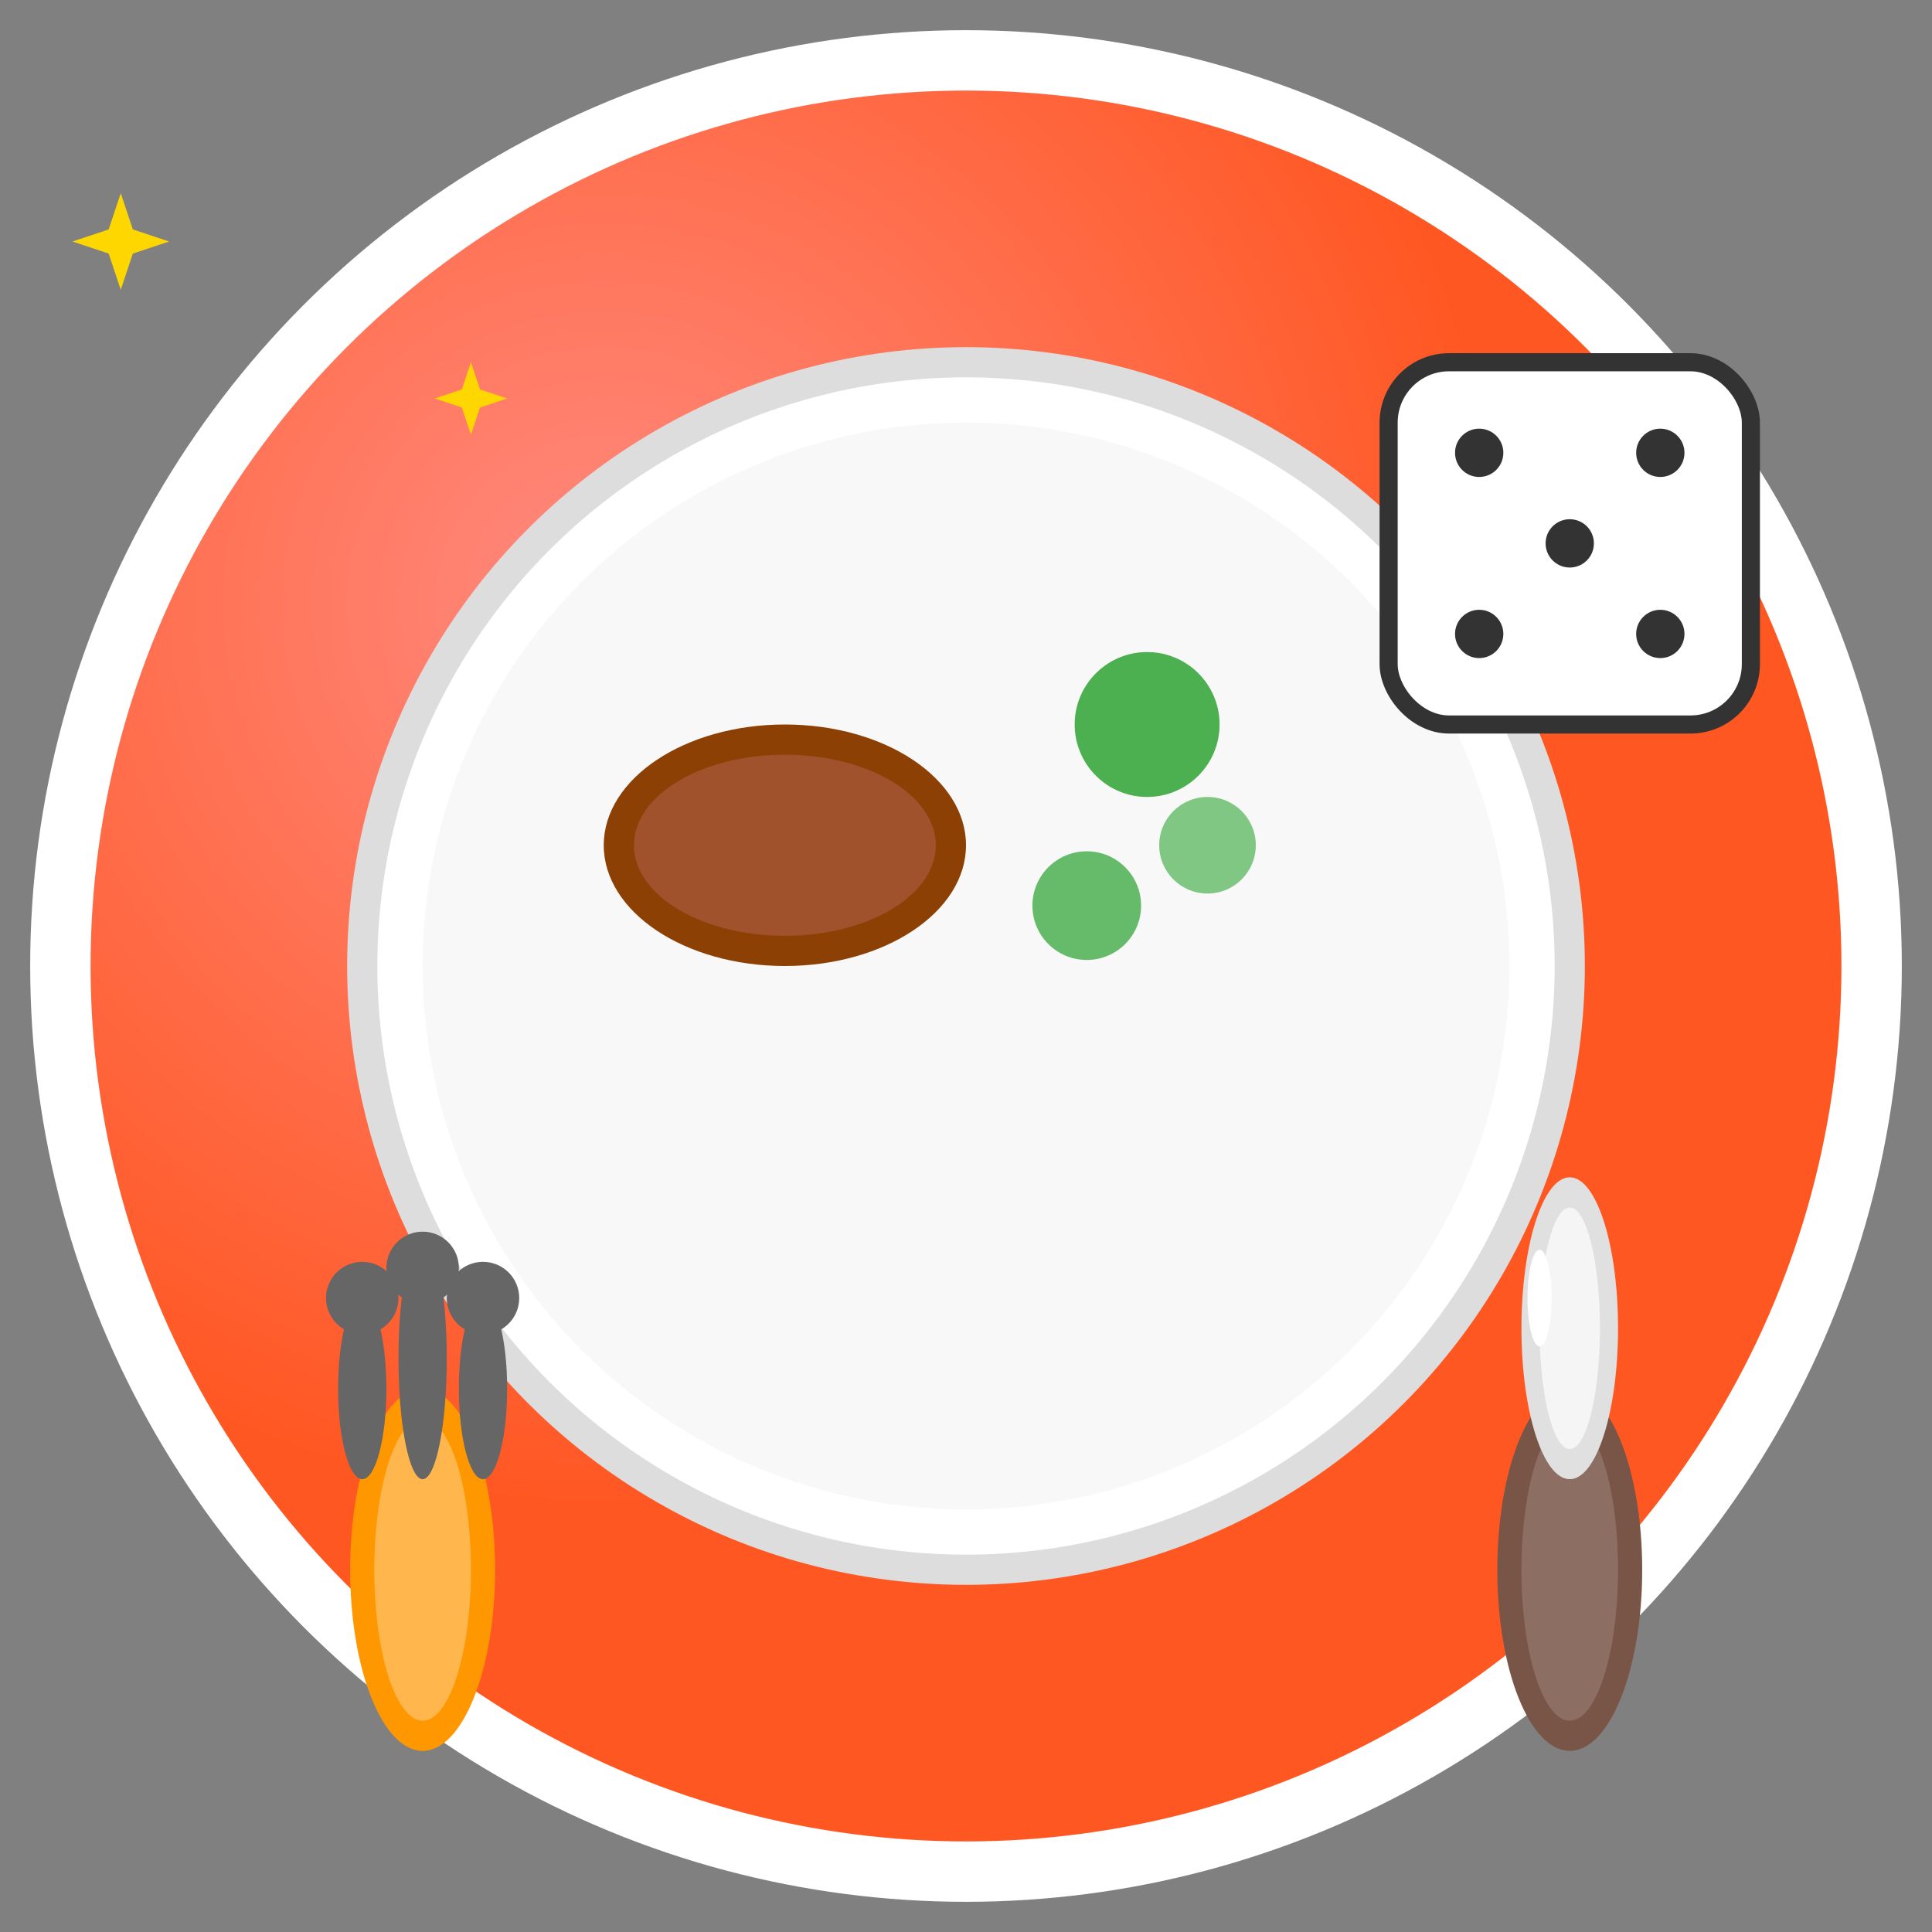 <svg xmlns="http://www.w3.org/2000/svg" viewBox="0 0 32 32" width="32" height="32">
  <rect x="0" y="0" width="32" height="32" fill="#808080" stroke="none"/>
  <!-- Background circle with gradient -->
  <defs>
    <radialGradient id="bg" cx="0.3" cy="0.3">
      <stop offset="0%" stop-color="#ff8a80"/>
      <stop offset="100%" stop-color="#ff5722"/>
    </radialGradient>
  </defs>
  
  <circle cx="16" cy="16" r="15" fill="url(#bg)" stroke="#fff" stroke-width="1"/>
  
  <!-- Plate -->
  <circle cx="16" cy="16" r="10" fill="#fff" stroke="#ddd" stroke-width="0.5"/>
  <circle cx="16" cy="16" r="9" fill="#f8f8f8"/>
  
  <!-- Food items (like emoji) -->
  <!-- Piece of meat/steak -->
  <ellipse cx="13" cy="14" rx="3" ry="2" fill="#8d4004"/>
  <ellipse cx="13" cy="14" rx="2.5" ry="1.5" fill="#a0522d"/>
  
  <!-- Vegetables -->
  <circle cx="19" cy="12" r="1.2" fill="#4caf50"/>
  <circle cx="20" cy="14" r="0.8" fill="#81c784"/>
  <circle cx="18" cy="15" r="0.9" fill="#66bb6a"/>
  
  <!-- Dice in corner -->
  <g transform="translate(23, 6)">
    <rect x="0" y="0" width="6" height="6" rx="1" fill="#fff" stroke="#333" stroke-width="0.3"/>
    <!-- Dice dots for number 5 -->
    <circle cx="1.5" cy="1.5" r="0.4" fill="#333"/>
    <circle cx="4.5" cy="1.5" r="0.4" fill="#333"/>
    <circle cx="3" cy="3" r="0.4" fill="#333"/>
    <circle cx="1.5" cy="4.5" r="0.4" fill="#333"/>
    <circle cx="4.5" cy="4.5" r="0.4" fill="#333"/>
  </g>
  
  <!-- Cute Fork (left side) -->
  <g transform="translate(5, 20)">
    <!-- Fork handle -->
    <ellipse cx="2" cy="6" rx="1.2" ry="3" fill="#ff9800"/>
    <ellipse cx="2" cy="6" rx="0.8" ry="2.5" fill="#ffb74d"/>
    <!-- Fork prongs (more rounded and cute) -->
    <circle cx="1" cy="1.5" r="0.6" fill="#666"/>
    <circle cx="2" cy="1" r="0.6" fill="#666"/>
    <circle cx="3" cy="1.5" r="0.6" fill="#666"/>
    <ellipse cx="1" cy="3" rx="0.4" ry="1.5" fill="#666"/>
    <ellipse cx="2" cy="2.5" rx="0.4" ry="2" fill="#666"/>
    <ellipse cx="3" cy="3" rx="0.4" ry="1.5" fill="#666"/>
  </g>
  
  <!-- Cute Knife (right side) -->
  <g transform="translate(24, 20)">
    <!-- Knife handle -->
    <ellipse cx="2" cy="6" rx="1.2" ry="3" fill="#795548"/>
    <ellipse cx="2" cy="6" rx="0.8" ry="2.5" fill="#8d6e63"/>
    <!-- Knife blade (rounded and cute) -->
    <ellipse cx="2" cy="2" rx="0.8" ry="2.5" fill="#e0e0e0"/>
    <ellipse cx="2" cy="2" rx="0.5" ry="2" fill="#f5f5f5"/>
    <!-- Cute shine on blade -->
    <ellipse cx="1.5" cy="1.5" rx="0.2" ry="0.8" fill="#fff"/>
  </g>
  
  <!-- Sparkles for "random" effect -->
  <g fill="#ffd700">
    <polygon points="5,8 5.5,9.5 7,10 5.5,10.5 5,12 4.5,10.5 3,10 4.5,9.5" transform="scale(0.4)"/>
    <polygon points="26,20 26.5,21.5 28,22 26.5,22.5 26,24 25.5,22.5 24,22 25.5,21.5" transform="scale(0.3)"/>
  </g>
</svg>